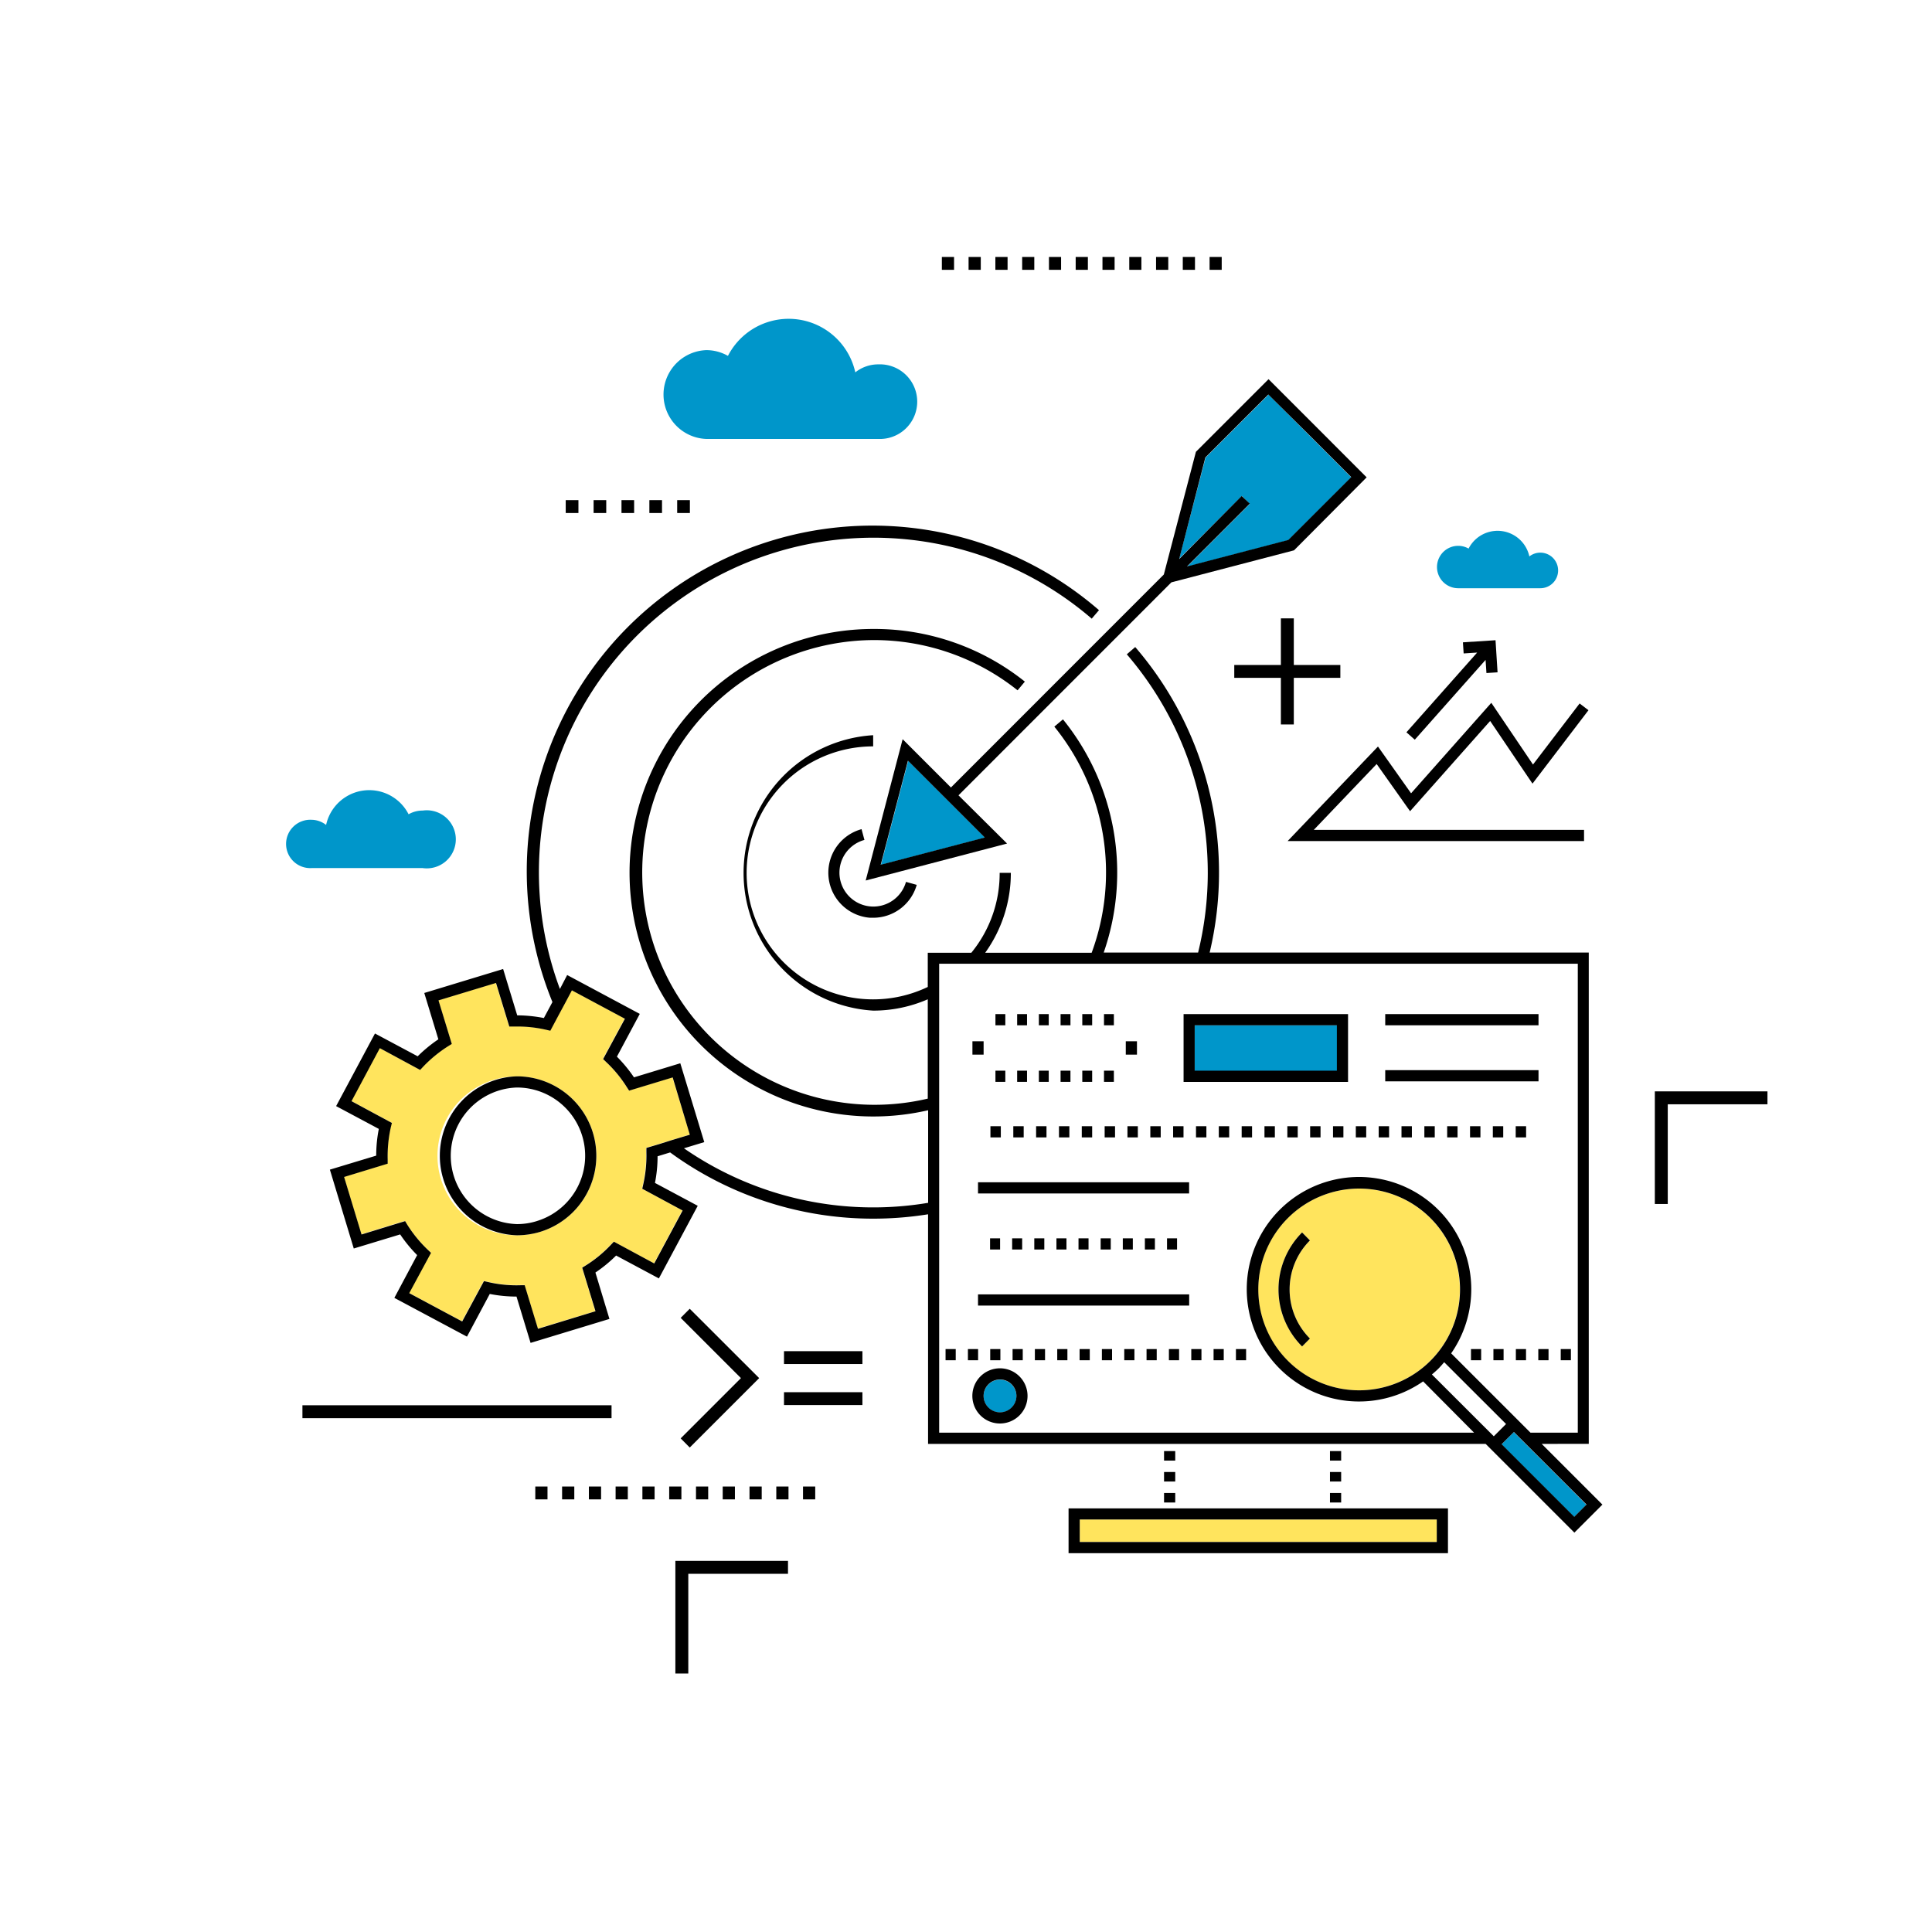 <svg xmlns="http://www.w3.org/2000/svg" width="266.07" height="266.07" viewBox="0 0 266.07 266.07"><defs><style>.cls-1{fill:#fff;}.cls-2{fill:#0096ca;}.cls-3{fill:#ffe45d;}</style></defs><g id="Шар_2" data-name="Шар 2"><g id="Layer_1" data-name="Layer 1"><rect class="cls-1" width="266.07" height="266.07"/><polygon class="cls-2" points="172.12 69.4 163.47 78.05 177.42 74.4 186.09 65.74 180.39 60.04 174.7 54.35 166.03 63.02 162.38 76.96 171.03 68.31 172.12 69.4"/><path class="cls-3" d="M187.16,163.69a13.89,13.89,0,1,0,9.82,4.07A13.82,13.82,0,0,0,187.16,163.69Zm-6.76,20.65-1.08,1.09a11.11,11.11,0,0,1,0-15.7l1.08,1.1a9.55,9.55,0,0,0,0,13.51Z"/><path class="cls-1" d="M198.87,187.6c-.26.3-.52.61-.8.89s-.59.54-.89.8l8.52,8.51,1.69-1.69Z"/><rect class="cls-2" x="211.43" y="195.98" width="2.39" height="14.14" transform="translate(-81.3 209.84) rotate(-45)"/><path class="cls-2" d="M137.72,190a2.26,2.26,0,1,0,2.26,2.26A2.27,2.27,0,0,0,137.72,190Z"/><path class="cls-3" d="M92.61,148.35l-6,1.82-.32-.49a17.34,17.34,0,0,0-2.84-3.45l-.42-.41,3-5.55-7.3-3.91-.91,1.71-.92,1.71-1.14,2.14-.57-.13a17.62,17.62,0,0,0-4-.45l-1.08,0-1.83-6-7.92,2.4,1.83,6-.5.31a18.18,18.18,0,0,0-3.46,2.84l-.4.43-5.55-3-3.9,7.3,5.56,3-.14.57a18.12,18.12,0,0,0-.44,4.45l0,.59-6,1.83,2.4,7.92,6-1.84.31.51a17.92,17.92,0,0,0,2.84,3.46l.42.4-3,5.55,7.29,3.9,3-5.56.57.13a17.08,17.08,0,0,0,4.45.44h.59l1.83,6,7.92-2.4-1.83-6,.5-.31a17.34,17.34,0,0,0,3.45-2.84l.41-.43,5.56,3,3.9-7.3-5.56-3,.13-.58a18,18,0,0,0,.44-4.45l0-.59,1.78-.53,1.79-.55,2.46-.74Zm-18.25,21.3a11.15,11.15,0,0,1-3.19.47,10.94,10.94,0,1,1,3.19-.47Z"/><rect class="cls-1" x="164.53" y="141.2" width="19.58" height="6.25"/><rect class="cls-3" x="148.7" y="209.26" width="49.18" height="3.09"/><polygon class="cls-2" points="121.32 119.11 135.65 115.36 125.07 104.78 121.32 119.11"/><path d="M179.32,169.73a11.11,11.11,0,0,0,0,15.7l1.08-1.09a9.55,9.55,0,0,1,0-13.51Z"/><path d="M218.8,198.84V131.18H166.59a47.58,47.58,0,0,0-10.25-42.07l-1.16,1A46.11,46.11,0,0,1,165,131.18H152a33.53,33.53,0,0,0-5.61-32.11l-1.19,1a31.88,31.88,0,0,1,5.14,31.14H135.68a18.83,18.83,0,0,0,3.53-11h-1.54a17.23,17.23,0,0,1-3.9,11h-6v4.71a17.42,17.42,0,1,1-7.52-33.13v-1.54a19,19,0,0,0,0,37.93,18.79,18.79,0,0,0,7.52-1.56V151.3a32,32,0,1,1-7.52-63.15,31.69,31.69,0,0,1,19.89,6.92l1-1.2a33.16,33.16,0,0,0-20.84-7.25,33.57,33.57,0,1,0,7.52,66.28v12.75a45.79,45.79,0,0,1-33.63-7.51l2.8-.85-3.3-10.86-6.38,1.94a19.46,19.46,0,0,0-2.35-2.85l3.15-5.89-10-5.35-1,1.92a46.08,46.08,0,0,1,73.24-51l1-1.17A47.61,47.61,0,0,0,76.08,138l-1.18,2.2a19.6,19.6,0,0,0-3.67-.37l-1.94-6.38-10.86,3.3,1.94,6.38a20,20,0,0,0-2.85,2.34l-5.88-3.14-5.35,10,5.88,3.14a19,19,0,0,0-.36,3.68l-6.38,1.93,3.29,10.86L55.11,170a19.16,19.16,0,0,0,2.34,2.85l-3.14,5.89,10,5.34,3.14-5.88a19,19,0,0,0,3.68.36l1.94,6.38,10.86-3.3L82,175.25a19.28,19.28,0,0,0,2.85-2.34l5.89,3.15,5.35-10-5.89-3.15a18.87,18.87,0,0,0,.36-3.67l1.73-.53a47.31,47.31,0,0,0,28,9.12,47.79,47.79,0,0,0,7.52-.6v31.62h76.79l12.22,12.22,3.86-3.86-8.36-8.36Zm-128-41.28-1.78.53,0,.59a18,18,0,0,1-.44,4.45l-.13.58,5.56,3L90.1,174l-5.56-3-.41.43a17.34,17.34,0,0,1-3.45,2.84l-.5.31,1.83,6L74.09,183l-1.83-6h-.59a17.08,17.08,0,0,1-4.45-.44l-.57-.13-3,5.56-7.29-3.9,3-5.55-.42-.4a17.92,17.92,0,0,1-2.84-3.46l-.31-.51-6,1.84-2.4-7.92,6-1.83,0-.59a18.12,18.12,0,0,1,.44-4.45l.14-.57-5.56-3,3.9-7.3,5.55,3,.4-.43a18.18,18.18,0,0,1,3.46-2.84l.5-.31-1.83-6,7.92-2.4,1.83,6,1.08,0a17.62,17.62,0,0,1,4,.45l.57.13,1.14-2.14.92-1.71.91-1.71,7.3,3.91-3,5.55.42.41a17.34,17.34,0,0,1,2.84,3.45l.32.49,6-1.82L95,156.27l-2.46.74Zm38.54,39.74V132.72h87.95V197.3h-6.52l-10.92-10.92a15.46,15.46,0,1,0-3.86,3.86L203,197.3ZM197,187.4a13.88,13.88,0,0,1-19.64,0,13.89,13.89,0,1,1,19.64,0Zm.2,1.89c.3-.26.61-.52.89-.8s.54-.59.8-.89l8.52,8.51-1.69,1.69Zm21.29,17.91-1.69,1.69-10-10,1.69-1.68Z"/><rect x="202.58" y="185.79" width="1.4" height="1.54"/><rect x="205.67" y="185.79" width="1.4" height="1.54"/><rect x="208.76" y="185.79" width="1.4" height="1.54"/><rect x="211.85" y="185.79" width="1.41" height="1.54"/><rect x="214.94" y="185.79" width="1.4" height="1.54"/><rect x="130.22" y="185.79" width="1.4" height="1.54"/><rect x="133.3" y="185.79" width="1.4" height="1.54"/><rect x="136.37" y="185.79" width="1.4" height="1.54"/><rect x="139.45" y="185.79" width="1.4" height="1.54"/><rect x="142.52" y="185.79" width="1.4" height="1.54"/><rect x="145.6" y="185.79" width="1.4" height="1.54"/><rect x="148.68" y="185.79" width="1.4" height="1.54"/><rect x="151.75" y="185.79" width="1.4" height="1.54"/><rect x="154.83" y="185.79" width="1.4" height="1.54"/><rect x="157.9" y="185.79" width="1.4" height="1.54"/><rect x="160.98" y="185.79" width="1.4" height="1.54"/><rect x="164.06" y="185.79" width="1.4" height="1.54"/><rect x="167.13" y="185.79" width="1.4" height="1.54"/><rect x="170.21" y="185.79" width="1.4" height="1.54"/><rect x="133.92" y="143.4" width="1.54" height="1.84"/><rect x="137.09" y="139.66" width="1.36" height="1.54"/><rect x="140.08" y="139.66" width="1.36" height="1.54"/><polygon points="147.42 141.2 147.42 139.87 147.42 139.66 146.06 139.66 146.06 141.2 146.41 141.2 147.42 141.2"/><rect x="149.05" y="139.66" width="1.36" height="1.54"/><rect x="152.04" y="139.66" width="1.36" height="1.54"/><rect x="155.04" y="143.4" width="1.54" height="1.84"/><rect x="152.04" y="147.45" width="1.36" height="1.54"/><rect x="149.05" y="147.45" width="1.36" height="1.54"/><rect x="146.06" y="147.45" width="1.36" height="1.54"/><rect x="143.07" y="147.45" width="1.36" height="1.54"/><rect x="140.08" y="147.45" width="1.36" height="1.54"/><polygon points="138.45 148.99 138.45 148.38 138.45 147.45 137.09 147.45 137.09 148.99 137.48 148.99 138.45 148.99"/><rect x="190.77" y="139.66" width="21.11" height="1.54"/><rect x="190.77" y="147.38" width="21.11" height="1.54"/><rect x="136.35" y="170.54" width="1.38" height="1.54"/><rect x="139.39" y="170.54" width="1.38" height="1.54"/><rect x="142.44" y="170.54" width="1.38" height="1.54"/><rect x="145.49" y="170.54" width="1.38" height="1.54"/><rect x="148.53" y="170.54" width="1.38" height="1.54"/><rect x="151.58" y="170.54" width="1.39" height="1.54"/><rect x="154.63" y="170.54" width="1.38" height="1.54"/><rect x="157.67" y="170.54" width="1.38" height="1.54"/><rect x="160.72" y="170.54" width="1.38" height="1.54"/><rect x="134.69" y="178.26" width="29.08" height="1.54"/><rect x="136.4" y="155.1" width="1.43" height="1.54"/><rect x="139.55" y="155.1" width="1.43" height="1.54"/><rect x="142.69" y="155.1" width="1.43" height="1.54"/><rect x="145.84" y="155.1" width="1.43" height="1.54"/><rect x="155.27" y="155.1" width="1.43" height="1.54"/><rect x="158.42" y="155.1" width="1.43" height="1.54"/><rect x="161.56" y="155.1" width="1.43" height="1.54"/><rect x="164.71" y="155.1" width="1.43" height="1.54"/><rect x="167.85" y="155.1" width="1.43" height="1.54"/><rect x="171" y="155.1" width="1.43" height="1.54"/><rect x="174.14" y="155.1" width="1.43" height="1.54"/><rect x="177.29" y="155.1" width="1.43" height="1.54"/><rect x="180.43" y="155.1" width="1.43" height="1.54"/><rect x="183.58" y="155.1" width="1.43" height="1.54"/><rect x="186.72" y="155.1" width="1.43" height="1.54"/><rect x="189.87" y="155.1" width="1.43" height="1.54"/><rect x="193.01" y="155.1" width="1.43" height="1.54"/><rect x="196.16" y="155.1" width="1.43" height="1.54"/><rect x="199.3" y="155.1" width="1.43" height="1.54"/><rect x="202.45" y="155.1" width="1.43" height="1.54"/><rect x="205.59" y="155.1" width="1.43" height="1.54"/><rect x="208.74" y="155.1" width="1.43" height="1.54"/><path d="M137.72,188.44a3.8,3.8,0,1,0,3.79,3.8A3.8,3.8,0,0,0,137.72,188.44Zm0,6.06a2.26,2.26,0,1,1,2.26-2.26A2.27,2.27,0,0,1,137.72,194.5Z"/><path d="M147.16,213.9h52.25v-6.17H147.16Zm1.54-4.64h49.17v3.1H148.7Z"/><rect x="160.31" y="205.61" width="1.54" height="1.31"/><rect x="160.31" y="202.72" width="1.54" height="1.31"/><rect x="160.31" y="199.84" width="1.54" height="1.31"/><rect x="183.16" y="205.61" width="1.54" height="1.31"/><path class="cls-2" d="M184.2,141.19H164.52v6.88H184.2Z"/><rect x="183.16" y="202.72" width="1.54" height="1.31"/><rect x="183.16" y="199.84" width="1.54" height="1.31"/><path d="M178.21,75.79l10-10.05L181.48,59l-6.78-6.78-10,10-4.42,16.9-29.32,29.33-6.65-6.65-5.09,19.46,19.47-5.09L132,109.53,161.32,80.2ZM166,63l8.67-8.67L180.39,60l5.7,5.7-8.67,8.66-13.95,3.65,8.65-8.65L171,68.31,162.39,77Zm-30.38,52.34-14.33,3.75,3.75-14.33Z"/><path d="M185.65,139.66H163V149h22.65Zm-1.54,7.79H164.53V141.2h19.58Z"/><polygon points="137.74 162.82 134.69 162.82 134.69 163.95 134.69 164.36 138.03 164.36 163.76 164.36 163.76 162.82 141.45 162.82 137.74 162.82"/><polygon points="150.41 155.1 150.29 155.1 148.98 155.1 148.98 156.19 148.98 156.64 150.41 156.64 150.41 155.1"/><polygon points="152.13 155.1 152.13 155.54 152.13 156.64 153.56 156.64 153.56 155.1 152.6 155.1 152.13 155.1"/><path d="M144.43,139.66h-1.36v1.54h1.36Z"/><path d="M119.05,115.68l-.4-1.49a6.22,6.22,0,0,0,1.17,12.2h.43a6.23,6.23,0,0,0,6-4.53l-1.48-.41a4.67,4.67,0,1,1-5.71-5.78Z"/><path d="M71.19,148.23a10.95,10.95,0,0,0,0,21.89,11.15,11.15,0,0,0,3.19-.47,10.95,10.95,0,0,0-3.17-21.42Zm2.72,19.94a9.08,9.08,0,0,1-2.73.41,9.41,9.41,0,0,1,0-18.81,9.4,9.4,0,0,1,2.72,18.4Z"/><polygon points="194.19 111.72 205.22 99.29 211.05 107.92 218.76 97.81 217.54 96.88 211.12 105.29 205.38 96.79 194.33 109.25 189.77 102.81 177.33 115.83 218.15 115.83 218.15 114.29 180.93 114.29 189.59 105.22 194.19 111.72"/><polygon points="194.84 101.87 204.59 90.88 204.71 92.69 206.24 92.59 205.96 88.17 201.47 88.46 201.57 89.99 203.43 89.87 193.69 100.85 194.84 101.87"/><path class="cls-2" d="M58.21,111.63a3.85,3.85,0,0,0-1.94.51,6.08,6.08,0,0,0-11.36,1.47,3.29,3.29,0,0,0-2-.71,3.33,3.33,0,1,0,0,6.65H58.21a4,4,0,1,0,0-7.92Z"/><path class="cls-2" d="M97.25,48.22a6,6,0,0,1,3,.79,9.4,9.4,0,0,1,17.54,2.27,5.06,5.06,0,0,1,3.16-1.1,5.14,5.14,0,1,1,0,10.27H97.25a6.12,6.12,0,0,1,0-12.23Z"/><path class="cls-2" d="M200.82,75.17a2.89,2.89,0,0,1,1.43.38,4.48,4.48,0,0,1,8.37,1.08,2.43,2.43,0,0,1,1.51-.52,2.45,2.45,0,1,1,0,4.9H200.82a2.92,2.92,0,1,1,0-5.84Z"/><polygon points="184.59 91.58 178.18 91.58 178.18 85.16 176.4 85.16 176.4 91.58 169.98 91.58 169.98 93.35 176.4 93.35 176.4 99.77 178.18 99.77 178.18 93.35 184.59 93.35 184.59 91.58"/><polygon points="93.01 230.47 94.79 230.47 94.79 216.74 108.52 216.74 108.52 214.96 93.01 214.96 93.01 230.47"/><polygon points="227.9 165.81 229.68 165.81 229.68 152.08 243.41 152.08 243.41 150.3 227.9 150.3 227.9 165.81"/><rect x="41.65" y="193.53" width="42.57" height="1.78"/><rect x="77.91" y="68.88" width="1.75" height="1.77"/><rect x="81.75" y="68.88" width="1.74" height="1.77"/><rect x="85.59" y="68.88" width="1.74" height="1.77"/><rect x="89.43" y="68.88" width="1.74" height="1.77"/><rect x="93.26" y="68.88" width="1.75" height="1.77"/><rect x="166.58" y="35.39" width="1.67" height="1.77"/><rect x="162.89" y="35.39" width="1.68" height="1.77"/><rect x="159.21" y="35.39" width="1.68" height="1.77"/><rect x="155.52" y="35.39" width="1.67" height="1.77"/><rect x="151.83" y="35.39" width="1.67" height="1.77"/><rect x="148.14" y="35.39" width="1.68" height="1.77"/><rect x="144.46" y="35.39" width="1.67" height="1.77"/><rect x="140.77" y="35.39" width="1.67" height="1.77"/><rect x="137.08" y="35.39" width="1.68" height="1.77"/><rect x="133.39" y="35.39" width="1.68" height="1.77"/><rect x="129.71" y="35.39" width="1.68" height="1.77"/><rect x="110.59" y="204.72" width="1.68" height="1.77"/><rect x="106.91" y="204.72" width="1.68" height="1.77"/><rect x="103.22" y="204.72" width="1.68" height="1.77"/><rect x="99.53" y="204.72" width="1.68" height="1.77"/><rect x="95.85" y="204.72" width="1.68" height="1.77"/><rect x="92.16" y="204.72" width="1.68" height="1.77"/><rect x="88.47" y="204.72" width="1.68" height="1.77"/><rect x="84.78" y="204.72" width="1.68" height="1.77"/><rect x="81.1" y="204.72" width="1.68" height="1.77"/><rect x="77.41" y="204.72" width="1.68" height="1.77"/><rect x="73.72" y="204.72" width="1.68" height="1.77"/><rect x="107.97" y="191.73" width="10.8" height="1.77"/><rect x="107.97" y="186.08" width="10.8" height="1.77"/><polygon points="93.74 181.49 102.04 189.79 93.74 198.09 94.99 199.35 104.55 189.79 94.99 180.24 93.74 181.49"/></g></g></svg>